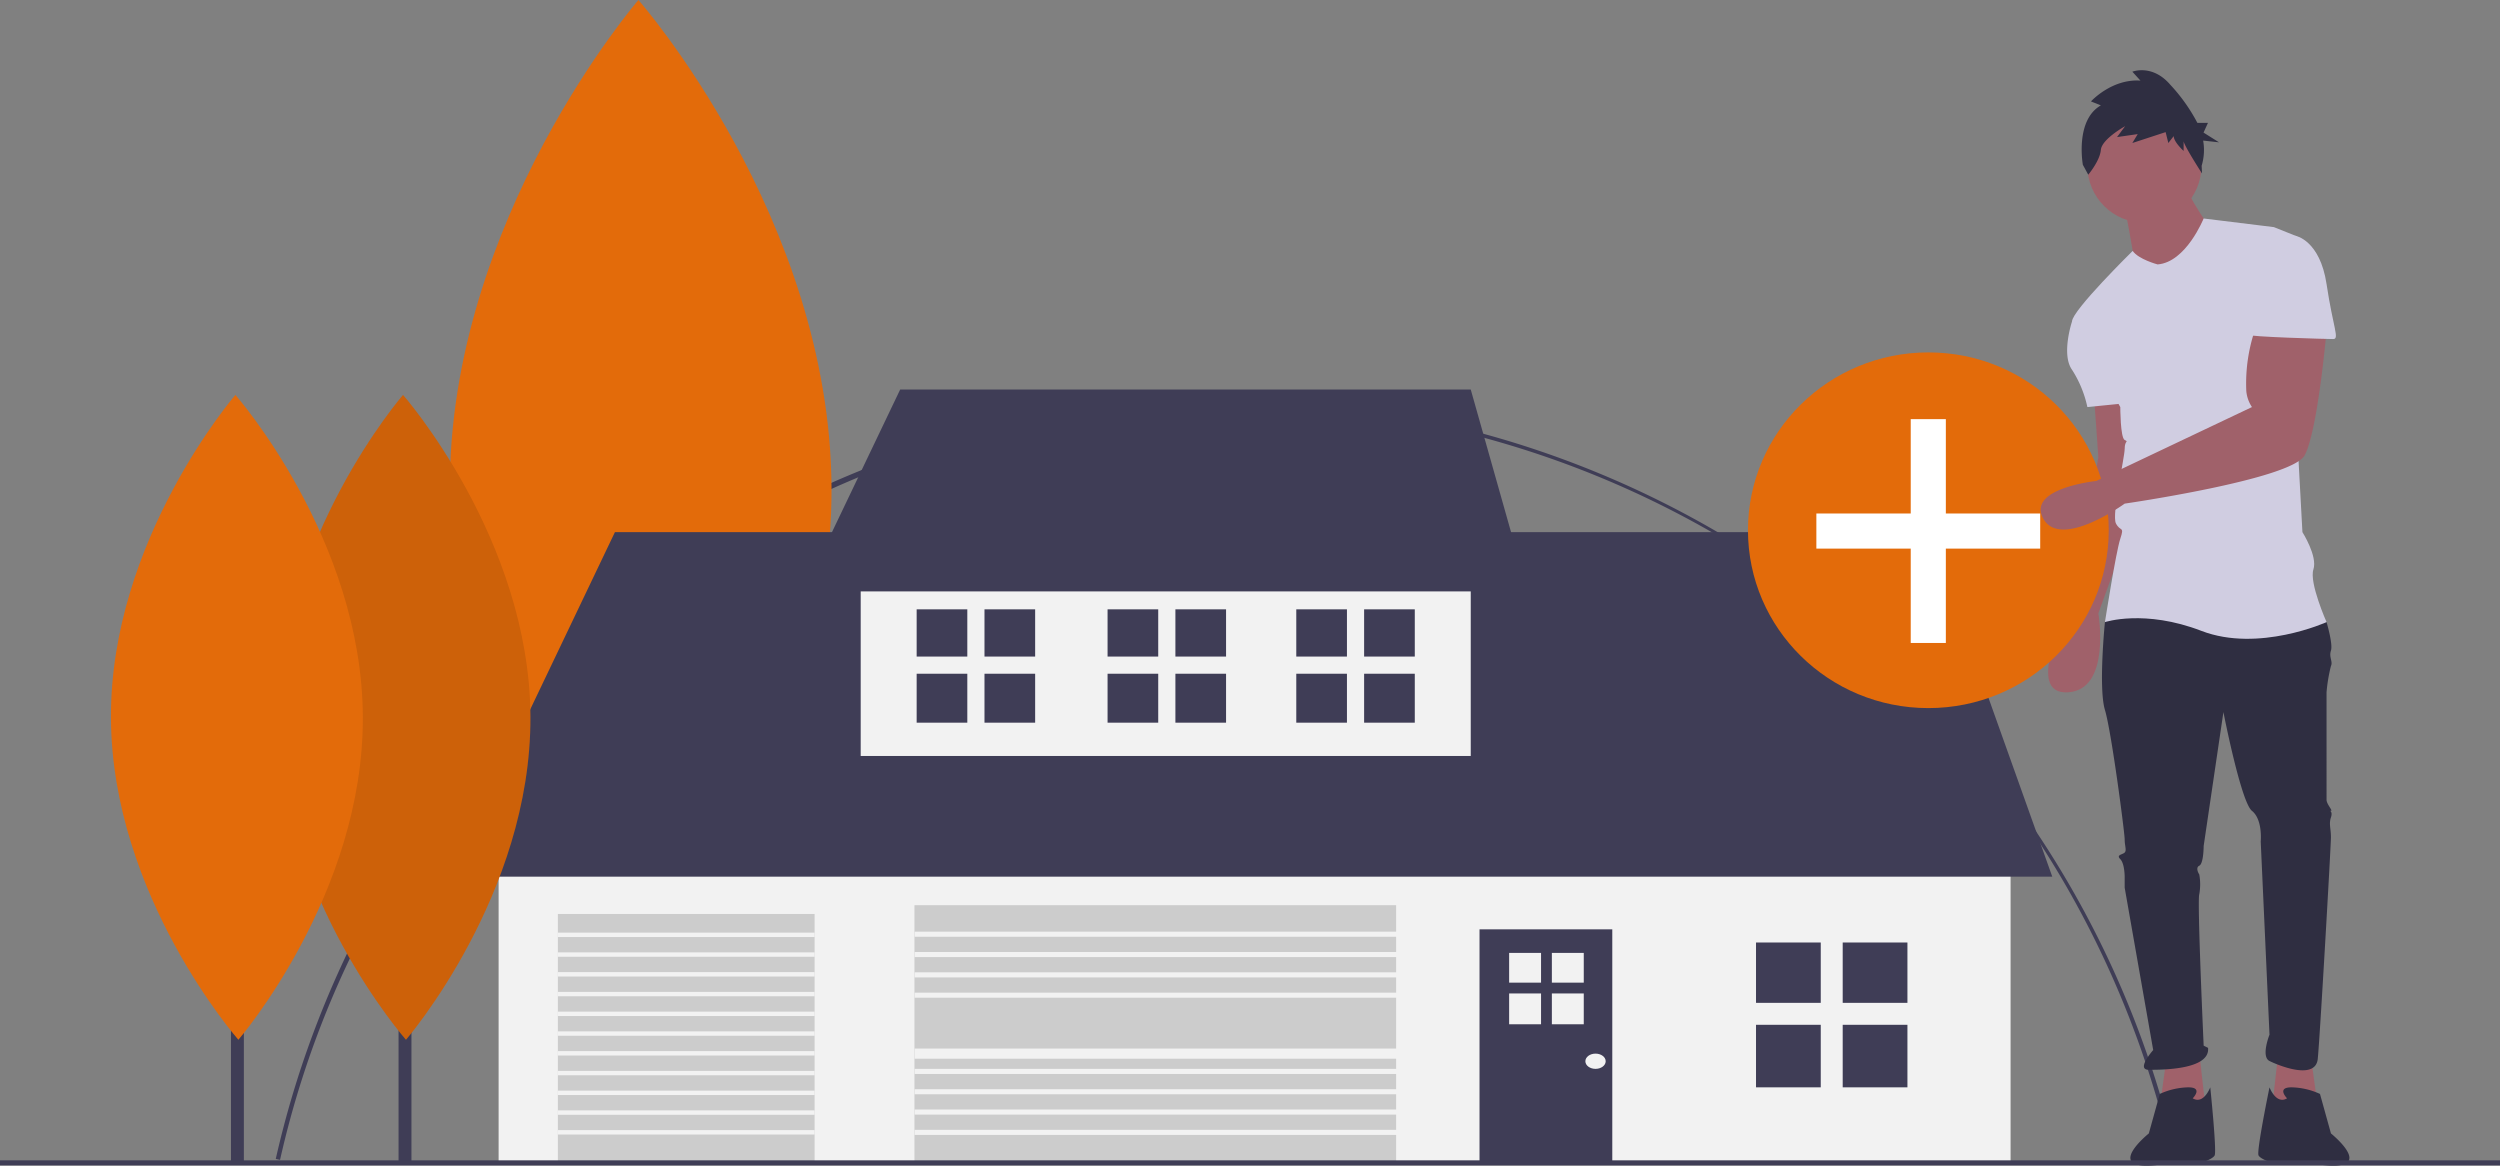 <svg xmlns="http://www.w3.org/2000/svg" width="492" height="229.392" viewBox="0 0 492 229.392"><rect x="0" y="0" width="492" height="229.392" fill="#808080" stroke="none"/><g transform="translate(0.49)"><path d="M156.29,516.049l-.843-.19a191.8,191.8,0,0,1,374.039-.51l-.842.192c-19.889-87.327-96.424-148.317-186.12-148.317C254,367.224,175.681,429.814,156.29,516.049Z" transform="translate(-101.667 -287.786)" fill="#3f3d56"/><path d="M1041.273,480.8l1.3,9.5-9.069.864,1.3-11.66Z" transform="translate(-586.918 -272.422)" fill="#a0616a"/><path d="M972.132,364.916s.864,11.66.864,12.092-6.046,30.23-6.046,30.23-8.637,16.411,0,15.979S973,407.67,973,407.67l9.069-25.048-3.887-17.706Z" transform="translate(-560.531 -286.965)" fill="#a0616a"/><path d="M983.8,480.8l-1.3,9.5,9.069.864-1.3-11.66Z" transform="translate(-557.943 -272.422)" fill="#a0616a"/><path d="M990.4,458.075l-2.159,3.023s-1.3,12.956,0,17.275,3.887,24.184,3.887,25.48.432,2.159,0,2.591-1.727.432-.864,1.3.864,3.455.864,3.455v2.159l5.614,31.958s-3.455,3.887-.864,3.887,12.092,0,11.66-4.319l-.864-.432s-1.3-28.5-.864-29.8a11.023,11.023,0,0,0,0-3.887s-.864-1.3,0-1.727.864-3.887.864-3.887l3.887-26.344s3.455,17.706,5.614,19.434,1.727,6.046,1.727,6.046l1.727,38s-1.727,4.319,0,5.182,9.069,3.887,9.5-.432,2.591-41.891,2.591-43.618-.432-2.591,0-3.887-.432-1.3,0-1.3-.864-1.3-.864-2.159V474.918a31.89,31.89,0,0,1,.864-5.182c.432-.864-.432-1.727,0-3.023s-.864-5.614-.864-5.614l-19.434-5.182Z" transform="translate(-574.482 -338.665)" fill="#2f2e41"/><path d="M1012.857,682.075s2.159-2.159-.864-2.159a14.057,14.057,0,0,0-5.614,1.3l-2.159,7.773s-8.853,7.126,1.08,6.262,8.421-.216,8.421-.216,3.023-.864,3.455-1.727-.864-13.388-.864-13.388S1015.017,683.371,1012.857,682.075Z" transform="translate(-581.822 -465.928)" fill="#2f2e41"/><path d="M1064.55,682.075s-2.159-2.159.864-2.159a14.057,14.057,0,0,1,5.614,1.3l2.159,7.773s8.853,7.126-1.08,6.262-9.717-.216-9.717-.216-3.023-.864-3.455-1.727,2.159-13.388,2.159-13.388S1062.391,683.371,1064.55,682.075Z" transform="translate(-614.945 -465.928)" fill="#2f2e41"/><rect width="3.845" height="151.866" transform="translate(123.826 76.626)" fill="#3f3d56"/><path d="M309.88,280.4c.245,53.1-37.117,96.326-37.117,96.326s-37.758-42.876-38-95.98,37.117-96.326,37.117-96.326S309.635,227.292,309.88,280.4Z" transform="translate(-146.727 -184.416)" fill="#e36b0a"/><rect width="297.553" height="63.052" transform="translate(97.637 165.619)" fill="#f2f2f2"/><path d="M203.5,310.3l32.39-67.8H494.576l24.184,67.8Z" transform="translate(-115.364 -137.773)" fill="#3f3d56"/><rect width="120.058" height="39.731" transform="translate(168.894 109.045)" fill="#f2f2f2"/><path d="M383.5,177.5l-19,39.731H507.015L495.786,177.5Z" transform="translate(-206.834 -100.844)" fill="#3f3d56"/><rect width="94.794" height="50.528" transform="translate(179.475 178.143)" fill="#ccc"/><rect width="50.528" height="48.8" transform="translate(109.297 179.871)" fill="#ccc"/><rect width="26.128" height="45.777" transform="translate(290.68 182.894)" fill="#3f3d56"/><rect width="492" height="1" transform="translate(-0.49 228.353)" fill="#3f3d56"/><rect width="2.537" height="100.215" transform="translate(77.946 128.289)" fill="#3f3d56"/><path d="M206.283,427.725c.162,35.043-24.493,63.565-24.493,63.565S156.874,463,156.713,427.954s24.493-63.565,24.493-63.565S206.122,392.682,206.283,427.725Z" transform="translate(-102.385 -286.665)" fill="#e36b0a"/><path d="M206.283,427.725c.162,35.043-24.493,63.565-24.493,63.565S156.874,463,156.713,427.954s24.493-63.565,24.493-63.565S206.122,392.682,206.283,427.725Z" transform="translate(-102.385 -286.665)" opacity="0.1"/><rect width="2.537" height="100.215" transform="translate(44.964 128.289)" fill="#3f3d56"/><path d="M129.911,427.725c.162,35.043-24.493,63.565-24.493,63.565S80.5,463,80.34,427.954s24.493-63.565,24.493-63.565S129.75,392.682,129.911,427.725Z" transform="translate(-58.996 -286.665)" fill="#e36b0a"/><rect width="12.74" height="11.876" transform="translate(345.094 185.485)" fill="#3f3d56"/><rect width="12.74" height="11.876" transform="translate(362.153 185.485)" fill="#3f3d56"/><rect width="12.74" height="12.308" transform="translate(345.094 201.68)" fill="#3f3d56"/><rect width="12.74" height="12.308" transform="translate(362.153 201.68)" fill="#3f3d56"/><rect width="9.97" height="9.294" transform="translate(179.907 119.917)" fill="#3f3d56"/><rect width="9.97" height="9.294" transform="translate(193.257 119.917)" fill="#3f3d56"/><rect width="9.97" height="9.632" transform="translate(179.907 132.591)" fill="#3f3d56"/><rect width="9.97" height="9.632" transform="translate(193.257 132.591)" fill="#3f3d56"/><rect width="9.97" height="9.294" transform="translate(254.619 119.917)" fill="#3f3d56"/><rect width="9.97" height="9.294" transform="translate(267.969 119.917)" fill="#3f3d56"/><rect width="9.97" height="9.632" transform="translate(254.619 132.591)" fill="#3f3d56"/><rect width="9.97" height="9.632" transform="translate(267.969 132.591)" fill="#3f3d56"/><rect width="9.97" height="9.294" transform="translate(217.479 119.917)" fill="#3f3d56"/><rect width="9.97" height="9.294" transform="translate(230.829 119.917)" fill="#3f3d56"/><rect width="9.97" height="9.632" transform="translate(217.479 132.591)" fill="#3f3d56"/><rect width="9.97" height="9.632" transform="translate(230.829 132.591)" fill="#3f3d56"/><rect width="6.278" height="5.852" transform="translate(296.51 187.532)" fill="#f2f2f2"/><rect width="6.278" height="5.852" transform="translate(304.916 187.532)" fill="#f2f2f2"/><rect width="6.278" height="6.065" transform="translate(296.51 195.512)" fill="#f2f2f2"/><rect width="6.278" height="6.065" transform="translate(304.916 195.512)" fill="#f2f2f2"/><ellipse cx="2" cy="1.5" rx="2" ry="1.5" transform="translate(311.51 207.353)" fill="#f2f2f2"/><rect width="95" height="1" transform="translate(179.51 183.353)" fill="#f2f2f2"/><rect width="95" height="1" transform="translate(179.51 187.353)" fill="#f2f2f2"/><rect width="95" height="1" transform="translate(179.51 191.353)" fill="#f2f2f2"/><rect width="95" height="1" transform="translate(179.51 195.353)" fill="#f2f2f2"/><rect width="95" transform="translate(179.51 199.353)" fill="#f2f2f2"/><rect width="95" transform="translate(179.51 203.353)" fill="#f2f2f2"/><rect width="95" height="2" transform="translate(179.51 206.353)" fill="#f2f2f2"/><rect width="95" height="1" transform="translate(179.51 210.353)" fill="#f2f2f2"/><rect width="95" height="1" transform="translate(179.51 214.353)" fill="#f2f2f2"/><rect width="95" height="1" transform="translate(179.51 218.353)" fill="#f2f2f2"/><rect width="95" height="1" transform="translate(179.51 222.353)" fill="#f2f2f2"/><rect width="50.528" height="0.864" transform="translate(109.297 183.542)" fill="#f2f2f2"/><rect width="50.528" height="0.864" transform="translate(109.297 187.428)" fill="#f2f2f2"/><rect width="50.528" height="0.864" transform="translate(109.297 191.315)" fill="#f2f2f2"/><rect width="50.528" height="0.864" transform="translate(109.297 195.202)" fill="#f2f2f2"/><rect width="50.528" height="0.864" transform="translate(109.297 199.089)" fill="#f2f2f2"/><rect width="50.528" height="0.864" transform="translate(109.297 202.975)" fill="#f2f2f2"/><rect width="50.528" height="0.864" transform="translate(109.297 206.862)" fill="#f2f2f2"/><rect width="50.528" height="0.864" transform="translate(109.297 210.749)" fill="#f2f2f2"/><rect width="50.528" height="0.864" transform="translate(109.297 214.636)" fill="#f2f2f2"/><rect width="50.528" height="0.864" transform="translate(109.297 218.523)" fill="#f2f2f2"/><rect width="50.528" height="0.864" transform="translate(109.297 222.409)" fill="#f2f2f2"/><ellipse cx="35.5" cy="35" rx="35.5" ry="35" transform="translate(343.51 69.353)" fill="#e36b0a"/><path d="M870.05,209.57H851.48V191h-6.91v18.57H826v6.91h18.57v18.57h6.91V216.48h18.57Z" transform="translate(-469.029 -108.514)" fill="#fff"/><ellipse cx="11.228" cy="11.228" rx="11.228" ry="11.228" transform="translate(410.306 21.377)" fill="#a0616a"/><path d="M998,273.235s1.727,8.637,1.727,9.933,7.342,5.182,7.342,5.182l8.205-10.365s-5.182-7.342-5.182-9.069Z" transform="translate(-580.353 -232.424)" fill="#a0616a"/><path d="M990.843,293.021s-3.764-1-4.905-2.66c0,0-11.937,11.729-11.937,13.889l9.5,16.843s0,6.046.864,6.478,0,0,0,1.727-2.591,12.956-1.728,14.683,1.728.432.864,3.023-3.023,16.411-3.023,16.411,7.774-2.591,19,1.727,24.616-1.727,24.616-1.727-3.455-7.774-2.591-10.365-2.159-7.342-2.159-7.342l-2.159-39.731s3.023-17.706.864-18.57l-4.319-1.727-13.83-1.7S996.457,292.59,990.843,293.021Z" transform="translate(-566.717 -240.982)" fill="#d0cde1"/><path d="M977.056,323.916l-4.319,3.023s-2.159,6.478,0,9.5a22.148,22.148,0,0,1,3.023,7.342l8.637-.864Z" transform="translate(-565.455 -263.671)" fill="#d0cde1"/><path d="M1002.162,332.916a33.03,33.03,0,0,0-1.979,12.793,6.743,6.743,0,0,0,1.115,3.186h0L970.66,363.44s-13.844,1.433-10.389,7.479,15.979-3.023,15.979-3.023,32.822-4.75,35.413-9.5,4.319-24.616,4.319-24.616Z" transform="translate(-558.603 -268.784)" fill="#a0616a"/><path d="M982.183,223.335l-1.948-.78s4.073-4.484,9.739-4.094l-1.594-1.754s3.9-1.559,7.437,2.534a34.566,34.566,0,0,1,5.358,7.531h2.086l-.871,1.917,3.047,1.917-3.127-.344a10.608,10.608,0,0,1-.3,4.965l.084,1.515s-3.625-5.609-3.625-6.389V232.3s-1.948-1.754-1.948-2.924l-1.062,1.365-.531-2.144-6.551,2.144,1.062-1.754-4.072.585,1.594-2.144s-4.6,2.534-4.781,4.678-2.479,4.873-2.479,4.873l-1.062-1.949S977.048,226.259,982.183,223.335Z" transform="translate(-569.222 -202.596)" fill="#2f2e41"/><path d="M1057.023,291.916h6.478s4.75.864,6.046,9.5,2.591,10.8,1.3,10.8S1054,311.782,1054,311.35,1057.023,291.916,1057.023,291.916Z" transform="translate(-612.168 -245.491)" fill="#d0cde1"/></g></svg>